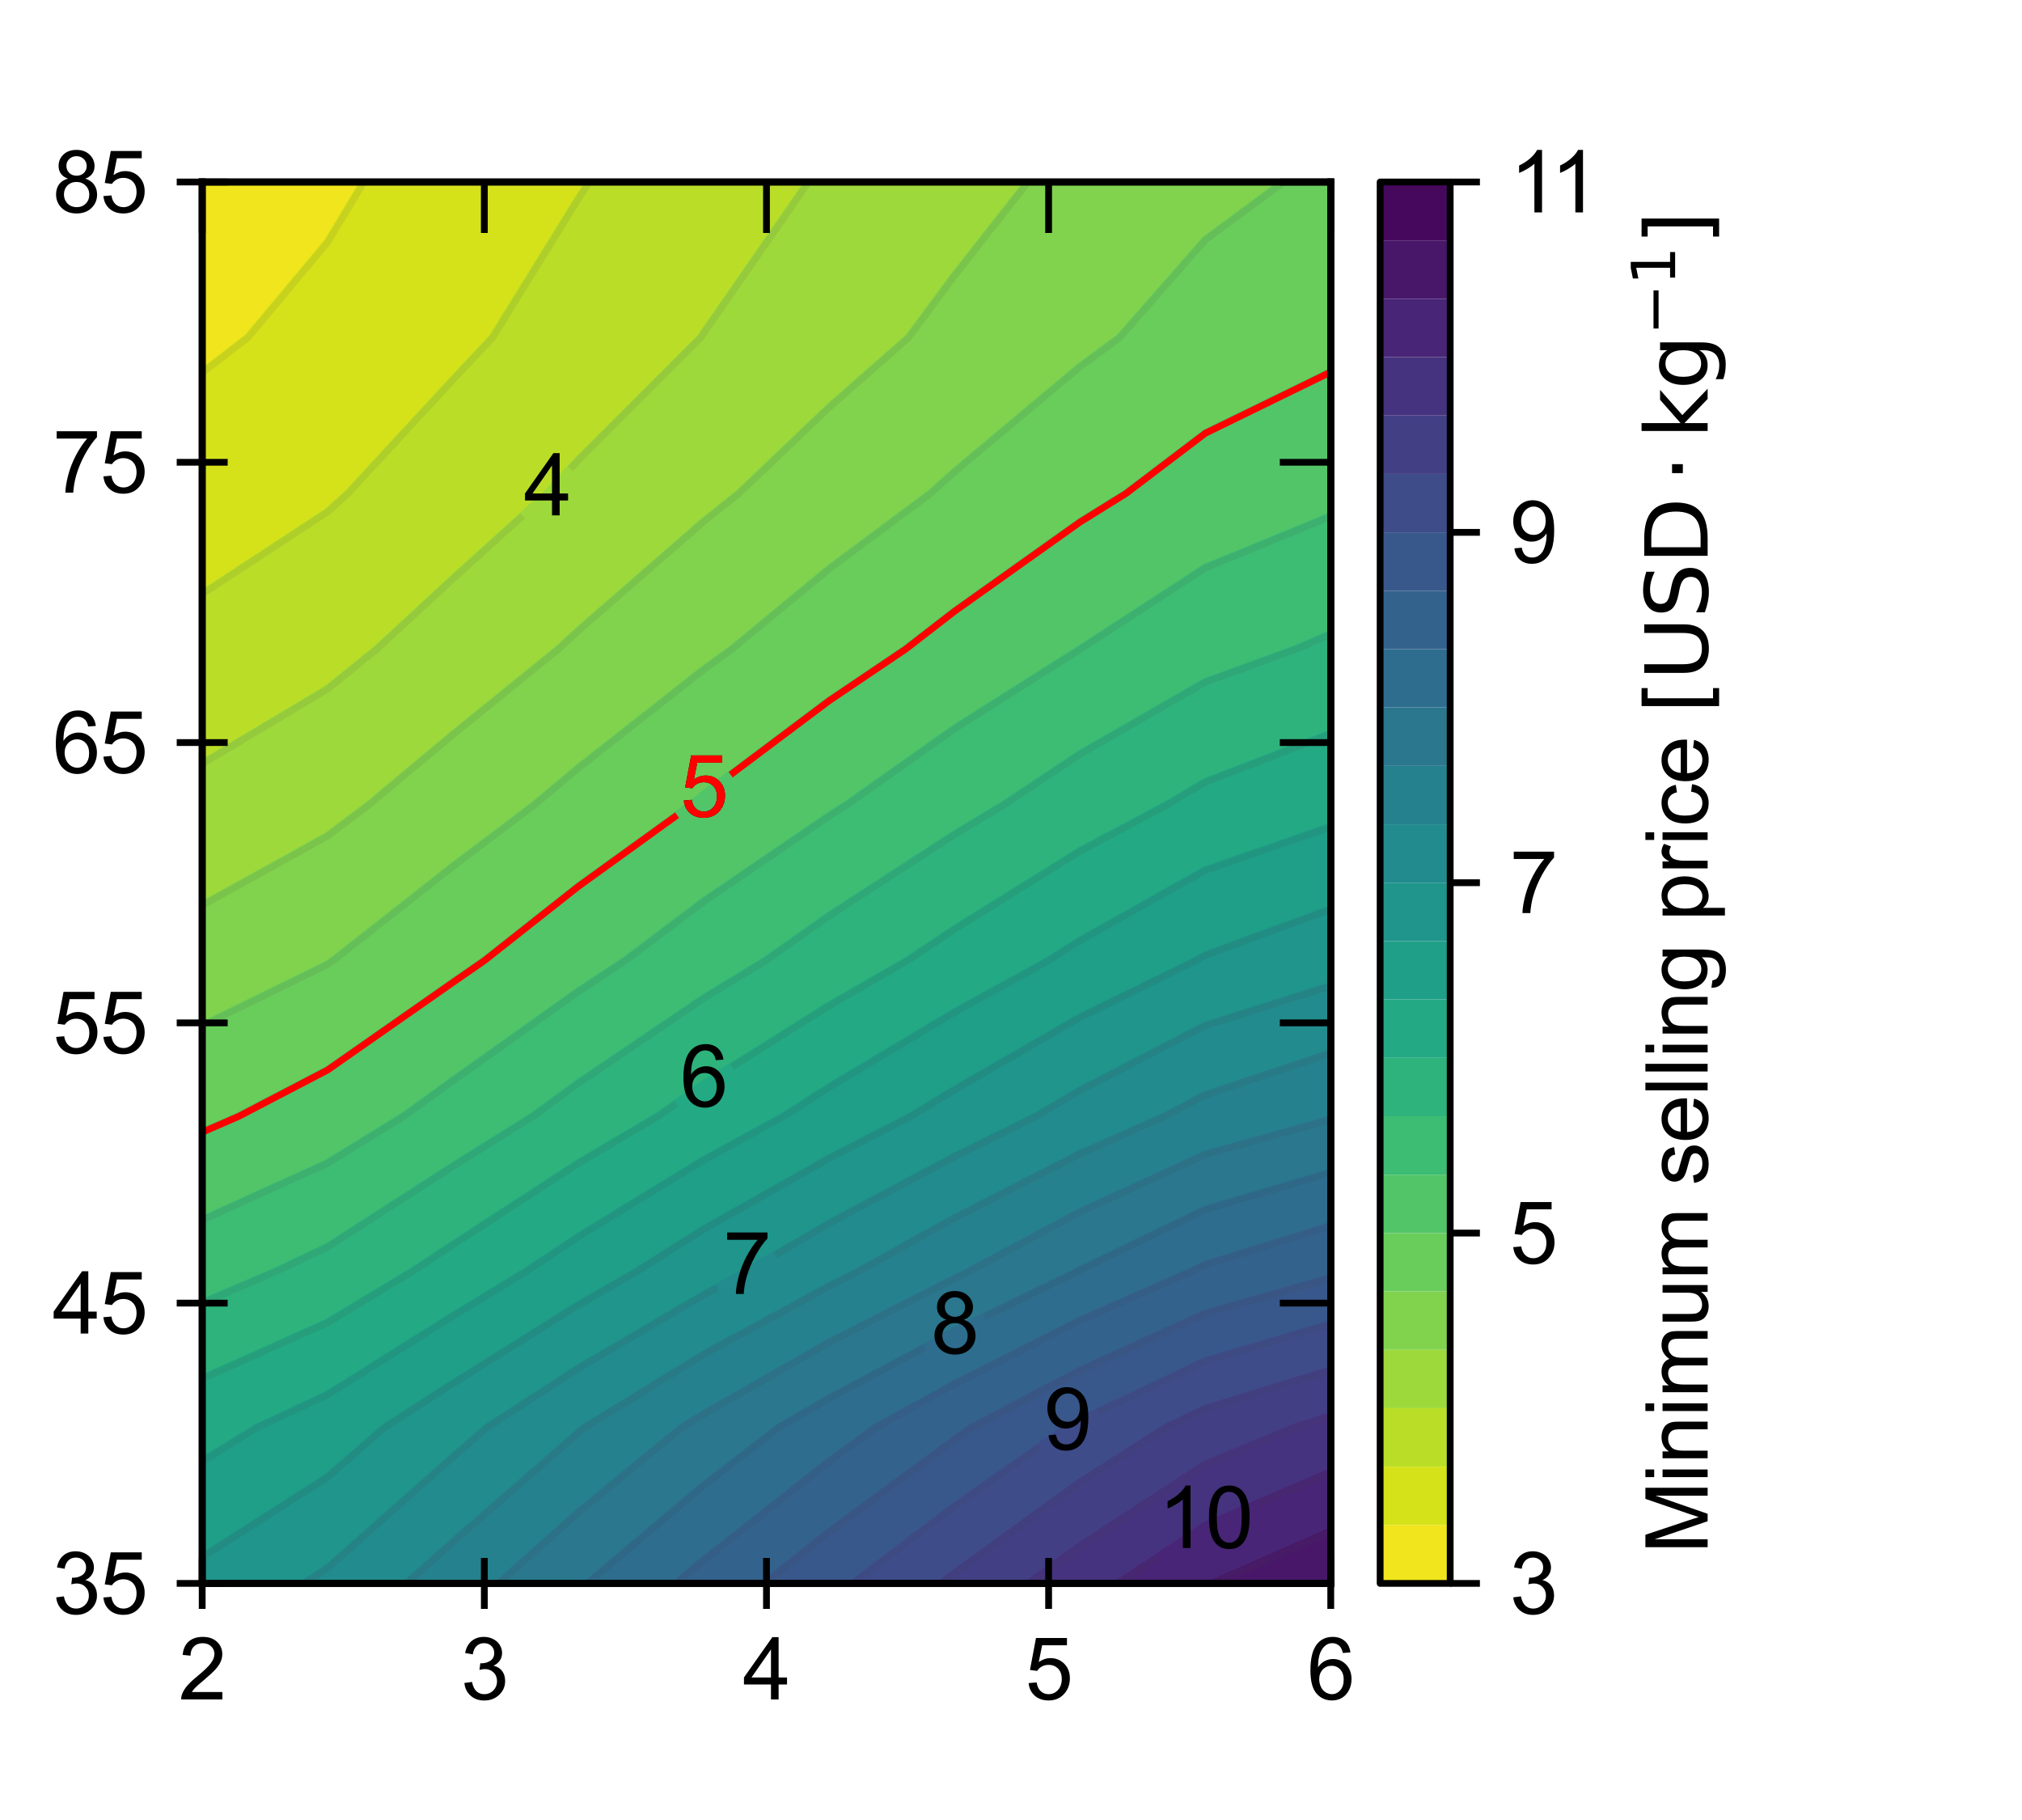 <?xml version="1.0" encoding="utf-8" standalone="no"?>
<!DOCTYPE svg PUBLIC "-//W3C//DTD SVG 1.1//EN"
  "http://www.w3.org/Graphics/SVG/1.1/DTD/svg11.dtd">
<svg xmlns:xlink="http://www.w3.org/1999/xlink" width="238.111pt" height="214.3pt" viewBox="0 0 238.111 214.3" xmlns="http://www.w3.org/2000/svg" version="1.1">
 <defs>
  <style type="text/css">*{stroke-linejoin: round; stroke-linecap: butt}</style>
 </defs>
 <g id="figure_1">
  <g id="patch_1">
   <path d="M 0 214.3 
L 238.111 214.3 
L 238.111 0 
L 0 0 
L 0 214.3 
z
" style="fill: none"/>
  </g>
  <g id="axes_1"/>
  <g id="axes_2">
   <g id="patch_2">
    <path d="M 162.525 186.441 
L 170.775 186.441 
L 170.775 21.43 
L 162.525 21.43 
L 162.525 186.441 
z
" style="fill: none"/>
   </g>
   <g id="QuadMesh_1">
    <path d="M 162.525 186.441 
L 170.775 186.441 
L 170.775 179.566 
L 162.525 179.566 
L 162.525 186.441 
" clip-path="url(#p33e948604d)" style="fill: #f1e51d"/>
    <path d="M 162.525 179.566 
L 170.775 179.566 
L 170.775 172.69 
L 162.525 172.69 
L 162.525 179.566 
" clip-path="url(#p33e948604d)" style="fill: #d5e21a"/>
    <path d="M 162.525 172.69 
L 170.775 172.69 
L 170.775 165.815 
L 162.525 165.815 
L 162.525 172.69 
" clip-path="url(#p33e948604d)" style="fill: #bade28"/>
    <path d="M 162.525 165.815 
L 170.775 165.815 
L 170.775 158.939 
L 162.525 158.939 
L 162.525 165.815 
" clip-path="url(#p33e948604d)" style="fill: #9dd93b"/>
    <path d="M 162.525 158.939 
L 170.775 158.939 
L 170.775 152.064 
L 162.525 152.064 
L 162.525 158.939 
" clip-path="url(#p33e948604d)" style="fill: #81d34d"/>
    <path d="M 162.525 152.064 
L 170.775 152.064 
L 170.775 145.188 
L 162.525 145.188 
L 162.525 152.064 
" clip-path="url(#p33e948604d)" style="fill: #69cd5b"/>
    <path d="M 162.525 145.188 
L 170.775 145.188 
L 170.775 138.313 
L 162.525 138.313 
L 162.525 145.188 
" clip-path="url(#p33e948604d)" style="fill: #52c569"/>
    <path d="M 162.525 138.313 
L 170.775 138.313 
L 170.775 131.437 
L 162.525 131.437 
L 162.525 138.313 
" clip-path="url(#p33e948604d)" style="fill: #3dbc74"/>
    <path d="M 162.525 131.437 
L 170.775 131.437 
L 170.775 124.562 
L 162.525 124.562 
L 162.525 131.437 
" clip-path="url(#p33e948604d)" style="fill: #2eb37c"/>
    <path d="M 162.525 124.562 
L 170.775 124.562 
L 170.775 117.686 
L 162.525 117.686 
L 162.525 124.562 
" clip-path="url(#p33e948604d)" style="fill: #23a983"/>
    <path d="M 162.525 117.686 
L 170.775 117.686 
L 170.775 110.811 
L 162.525 110.811 
L 162.525 117.686 
" clip-path="url(#p33e948604d)" style="fill: #1f9f88"/>
    <path d="M 162.525 110.811 
L 170.775 110.811 
L 170.775 103.936 
L 162.525 103.936 
L 162.525 110.811 
" clip-path="url(#p33e948604d)" style="fill: #1f958b"/>
    <path d="M 162.525 103.936 
L 170.775 103.936 
L 170.775 97.06 
L 162.525 97.06 
L 162.525 103.936 
" clip-path="url(#p33e948604d)" style="fill: #228b8d"/>
    <path d="M 162.525 97.06 
L 170.775 97.06 
L 170.775 90.185 
L 162.525 90.185 
L 162.525 97.06 
" clip-path="url(#p33e948604d)" style="fill: #26818e"/>
    <path d="M 162.525 90.185 
L 170.775 90.185 
L 170.775 83.309 
L 162.525 83.309 
L 162.525 90.185 
" clip-path="url(#p33e948604d)" style="fill: #2a778e"/>
    <path d="M 162.525 83.309 
L 170.775 83.309 
L 170.775 76.434 
L 162.525 76.434 
L 162.525 83.309 
" clip-path="url(#p33e948604d)" style="fill: #2e6d8e"/>
    <path d="M 162.525 76.434 
L 170.775 76.434 
L 170.775 69.558 
L 162.525 69.558 
L 162.525 76.434 
" clip-path="url(#p33e948604d)" style="fill: #33628d"/>
    <path d="M 162.525 69.558 
L 170.775 69.558 
L 170.775 62.683 
L 162.525 62.683 
L 162.525 69.558 
" clip-path="url(#p33e948604d)" style="fill: #38588c"/>
    <path d="M 162.525 62.683 
L 170.775 62.683 
L 170.775 55.807 
L 162.525 55.807 
L 162.525 62.683 
" clip-path="url(#p33e948604d)" style="fill: #3e4c8a"/>
    <path d="M 162.525 55.807 
L 170.775 55.807 
L 170.775 48.932 
L 162.525 48.932 
L 162.525 55.807 
" clip-path="url(#p33e948604d)" style="fill: #423f85"/>
    <path d="M 162.525 48.932 
L 170.775 48.932 
L 170.775 42.056 
L 162.525 42.056 
L 162.525 48.932 
" clip-path="url(#p33e948604d)" style="fill: #46337f"/>
    <path d="M 162.525 42.056 
L 170.775 42.056 
L 170.775 35.181 
L 162.525 35.181 
L 162.525 42.056 
" clip-path="url(#p33e948604d)" style="fill: #482576"/>
    <path d="M 162.525 35.181 
L 170.775 35.181 
L 170.775 28.305 
L 162.525 28.305 
L 162.525 35.181 
" clip-path="url(#p33e948604d)" style="fill: #481769"/>
    <path d="M 162.525 28.305 
L 170.775 28.305 
L 170.775 21.43 
L 162.525 21.43 
L 162.525 28.305 
" clip-path="url(#p33e948604d)" style="fill: #46085c"/>
   </g>
   <g id="matplotlib.axis_1"/>
   <g id="matplotlib.axis_2">
    <g id="ytick_1">
     <g id="line2d_1">
      <defs>
       <path id="m7153e31e06" d="M 0 0 
L 3.5 0 
" style="stroke: #000000; stroke-width: 0.8"/>
      </defs>
      <g>
       <use xlink:href="#m7153e31e06" x="170.775" y="186.441" style="stroke: #000000; stroke-width: 0.8"/>
      </g>
     </g>
     <g id="text_1">
      <!-- 3 -->
      <g transform="translate(177.775 190.02) scale(0.1 -0.1)">
       <defs>
        <path id="ArialMT-33" d="M 269 1209 
L 831 1284 
Q 928 806 1161 595 
Q 1394 384 1728 384 
Q 2125 384 2398 659 
Q 2672 934 2672 1341 
Q 2672 1728 2419 1979 
Q 2166 2231 1775 2231 
Q 1616 2231 1378 2169 
L 1441 2663 
Q 1497 2656 1531 2656 
Q 1891 2656 2178 2843 
Q 2466 3031 2466 3422 
Q 2466 3731 2256 3934 
Q 2047 4138 1716 4138 
Q 1388 4138 1169 3931 
Q 950 3725 888 3313 
L 325 3413 
Q 428 3978 793 4289 
Q 1159 4600 1703 4600 
Q 2078 4600 2393 4439 
Q 2709 4278 2876 4000 
Q 3044 3722 3044 3409 
Q 3044 3113 2884 2869 
Q 2725 2625 2413 2481 
Q 2819 2388 3044 2092 
Q 3269 1797 3269 1353 
Q 3269 753 2831 336 
Q 2394 -81 1725 -81 
Q 1122 -81 723 278 
Q 325 638 269 1209 
z
" transform="scale(0.016)"/>
       </defs>
       <use xlink:href="#ArialMT-33"/>
      </g>
     </g>
    </g>
    <g id="ytick_2">
     <g id="line2d_2">
      <g>
       <use xlink:href="#m7153e31e06" x="170.775" y="145.188" style="stroke: #000000; stroke-width: 0.8"/>
      </g>
     </g>
     <g id="text_2">
      <!-- 5 -->
      <g transform="translate(177.775 148.767) scale(0.1 -0.1)">
       <defs>
        <path id="ArialMT-35" d="M 266 1200 
L 856 1250 
Q 922 819 1161 601 
Q 1400 384 1738 384 
Q 2144 384 2425 690 
Q 2706 997 2706 1503 
Q 2706 1984 2436 2262 
Q 2166 2541 1728 2541 
Q 1456 2541 1237 2417 
Q 1019 2294 894 2097 
L 366 2166 
L 809 4519 
L 3088 4519 
L 3088 3981 
L 1259 3981 
L 1013 2750 
Q 1425 3038 1878 3038 
Q 2478 3038 2890 2622 
Q 3303 2206 3303 1553 
Q 3303 931 2941 478 
Q 2500 -78 1738 -78 
Q 1113 -78 717 272 
Q 322 622 266 1200 
z
" transform="scale(0.016)"/>
       </defs>
       <use xlink:href="#ArialMT-35"/>
      </g>
     </g>
    </g>
    <g id="ytick_3">
     <g id="line2d_3">
      <g>
       <use xlink:href="#m7153e31e06" x="170.775" y="103.936" style="stroke: #000000; stroke-width: 0.8"/>
      </g>
     </g>
     <g id="text_3">
      <!-- 7 -->
      <g transform="translate(177.775 107.514) scale(0.1 -0.1)">
       <defs>
        <path id="ArialMT-37" d="M 303 3981 
L 303 4522 
L 3269 4522 
L 3269 4084 
Q 2831 3619 2401 2847 
Q 1972 2075 1738 1259 
Q 1569 684 1522 0 
L 944 0 
Q 953 541 1156 1306 
Q 1359 2072 1739 2783 
Q 2119 3494 2547 3981 
L 303 3981 
z
" transform="scale(0.016)"/>
       </defs>
       <use xlink:href="#ArialMT-37"/>
      </g>
     </g>
    </g>
    <g id="ytick_4">
     <g id="line2d_4">
      <g>
       <use xlink:href="#m7153e31e06" x="170.775" y="62.683" style="stroke: #000000; stroke-width: 0.8"/>
      </g>
     </g>
     <g id="text_4">
      <!-- 9 -->
      <g transform="translate(177.775 66.262) scale(0.1 -0.1)">
       <defs>
        <path id="ArialMT-39" d="M 350 1059 
L 891 1109 
Q 959 728 1153 556 
Q 1347 384 1650 384 
Q 1909 384 2104 503 
Q 2300 622 2425 820 
Q 2550 1019 2634 1356 
Q 2719 1694 2719 2044 
Q 2719 2081 2716 2156 
Q 2547 1888 2255 1720 
Q 1963 1553 1622 1553 
Q 1053 1553 659 1965 
Q 266 2378 266 3053 
Q 266 3750 677 4175 
Q 1088 4600 1706 4600 
Q 2153 4600 2523 4359 
Q 2894 4119 3086 3673 
Q 3278 3228 3278 2384 
Q 3278 1506 3087 986 
Q 2897 466 2520 194 
Q 2144 -78 1638 -78 
Q 1100 -78 759 220 
Q 419 519 350 1059 
z
M 2653 3081 
Q 2653 3566 2395 3850 
Q 2138 4134 1775 4134 
Q 1400 4134 1122 3828 
Q 844 3522 844 3034 
Q 844 2597 1108 2323 
Q 1372 2050 1759 2050 
Q 2150 2050 2401 2323 
Q 2653 2597 2653 3081 
z
" transform="scale(0.016)"/>
       </defs>
       <use xlink:href="#ArialMT-39"/>
      </g>
     </g>
    </g>
    <g id="ytick_5">
     <g id="line2d_5">
      <g>
       <use xlink:href="#m7153e31e06" x="170.775" y="21.43" style="stroke: #000000; stroke-width: 0.8"/>
      </g>
     </g>
     <g id="text_5">
      <!-- 11 -->
      <g transform="translate(177.775 25.009) scale(0.1 -0.1)">
       <defs>
        <path id="ArialMT-31" d="M 2384 0 
L 1822 0 
L 1822 3584 
Q 1619 3391 1289 3197 
Q 959 3003 697 2906 
L 697 3450 
Q 1169 3672 1522 3987 
Q 1875 4303 2022 4600 
L 2384 4600 
L 2384 0 
z
" transform="scale(0.016)"/>
       </defs>
       <use xlink:href="#ArialMT-31"/>
       <use xlink:href="#ArialMT-31" transform="translate(48.24 0)"/>
      </g>
     </g>
    </g>
    <g id="text_6">
     <!-- Minimum selling price $[\mathrm{USD} \cdot \mathrm{kg}^{\mathrm{-1}}]$ -->
     <g transform="translate(201.16 182.936) rotate(-90) scale(0.1 -0.1)">
      <defs>
       <path id="ArialMT-4d" d="M 475 0 
L 475 4581 
L 1388 4581 
L 2472 1338 
Q 2622 884 2691 659 
Q 2769 909 2934 1394 
L 4031 4581 
L 4847 4581 
L 4847 0 
L 4263 0 
L 4263 3834 
L 2931 0 
L 2384 0 
L 1059 3900 
L 1059 0 
L 475 0 
z
" transform="scale(0.016)"/>
       <path id="ArialMT-69" d="M 425 3934 
L 425 4581 
L 988 4581 
L 988 3934 
L 425 3934 
z
M 425 0 
L 425 3319 
L 988 3319 
L 988 0 
L 425 0 
z
" transform="scale(0.016)"/>
       <path id="ArialMT-6e" d="M 422 0 
L 422 3319 
L 928 3319 
L 928 2847 
Q 1294 3394 1984 3394 
Q 2284 3394 2536 3286 
Q 2788 3178 2913 3003 
Q 3038 2828 3088 2588 
Q 3119 2431 3119 2041 
L 3119 0 
L 2556 0 
L 2556 2019 
Q 2556 2363 2490 2533 
Q 2425 2703 2258 2804 
Q 2091 2906 1866 2906 
Q 1506 2906 1245 2678 
Q 984 2450 984 1813 
L 984 0 
L 422 0 
z
" transform="scale(0.016)"/>
       <path id="ArialMT-6d" d="M 422 0 
L 422 3319 
L 925 3319 
L 925 2853 
Q 1081 3097 1340 3245 
Q 1600 3394 1931 3394 
Q 2300 3394 2536 3241 
Q 2772 3088 2869 2813 
Q 3263 3394 3894 3394 
Q 4388 3394 4653 3120 
Q 4919 2847 4919 2278 
L 4919 0 
L 4359 0 
L 4359 2091 
Q 4359 2428 4304 2576 
Q 4250 2725 4106 2815 
Q 3963 2906 3769 2906 
Q 3419 2906 3187 2673 
Q 2956 2441 2956 1928 
L 2956 0 
L 2394 0 
L 2394 2156 
Q 2394 2531 2256 2718 
Q 2119 2906 1806 2906 
Q 1569 2906 1367 2781 
Q 1166 2656 1075 2415 
Q 984 2175 984 1722 
L 984 0 
L 422 0 
z
" transform="scale(0.016)"/>
       <path id="ArialMT-75" d="M 2597 0 
L 2597 488 
Q 2209 -75 1544 -75 
Q 1250 -75 995 37 
Q 741 150 617 320 
Q 494 491 444 738 
Q 409 903 409 1263 
L 409 3319 
L 972 3319 
L 972 1478 
Q 972 1038 1006 884 
Q 1059 663 1231 536 
Q 1403 409 1656 409 
Q 1909 409 2131 539 
Q 2353 669 2445 892 
Q 2538 1116 2538 1541 
L 2538 3319 
L 3100 3319 
L 3100 0 
L 2597 0 
z
" transform="scale(0.016)"/>
       <path id="ArialMT-20" transform="scale(0.016)"/>
       <path id="ArialMT-73" d="M 197 991 
L 753 1078 
Q 800 744 1014 566 
Q 1228 388 1613 388 
Q 2000 388 2187 545 
Q 2375 703 2375 916 
Q 2375 1106 2209 1216 
Q 2094 1291 1634 1406 
Q 1016 1563 777 1677 
Q 538 1791 414 1992 
Q 291 2194 291 2438 
Q 291 2659 392 2848 
Q 494 3038 669 3163 
Q 800 3259 1026 3326 
Q 1253 3394 1513 3394 
Q 1903 3394 2198 3281 
Q 2494 3169 2634 2976 
Q 2775 2784 2828 2463 
L 2278 2388 
Q 2241 2644 2061 2787 
Q 1881 2931 1553 2931 
Q 1166 2931 1000 2803 
Q 834 2675 834 2503 
Q 834 2394 903 2306 
Q 972 2216 1119 2156 
Q 1203 2125 1616 2013 
Q 2213 1853 2448 1751 
Q 2684 1650 2818 1456 
Q 2953 1263 2953 975 
Q 2953 694 2789 445 
Q 2625 197 2315 61 
Q 2006 -75 1616 -75 
Q 969 -75 630 194 
Q 291 463 197 991 
z
" transform="scale(0.016)"/>
       <path id="ArialMT-65" d="M 2694 1069 
L 3275 997 
Q 3138 488 2766 206 
Q 2394 -75 1816 -75 
Q 1088 -75 661 373 
Q 234 822 234 1631 
Q 234 2469 665 2931 
Q 1097 3394 1784 3394 
Q 2450 3394 2872 2941 
Q 3294 2488 3294 1666 
Q 3294 1616 3291 1516 
L 816 1516 
Q 847 969 1125 678 
Q 1403 388 1819 388 
Q 2128 388 2347 550 
Q 2566 713 2694 1069 
z
M 847 1978 
L 2700 1978 
Q 2663 2397 2488 2606 
Q 2219 2931 1791 2931 
Q 1403 2931 1139 2672 
Q 875 2413 847 1978 
z
" transform="scale(0.016)"/>
       <path id="ArialMT-6c" d="M 409 0 
L 409 4581 
L 972 4581 
L 972 0 
L 409 0 
z
" transform="scale(0.016)"/>
       <path id="ArialMT-67" d="M 319 -275 
L 866 -356 
Q 900 -609 1056 -725 
Q 1266 -881 1628 -881 
Q 2019 -881 2231 -725 
Q 2444 -569 2519 -288 
Q 2563 -116 2559 434 
Q 2191 0 1641 0 
Q 956 0 581 494 
Q 206 988 206 1678 
Q 206 2153 378 2554 
Q 550 2956 876 3175 
Q 1203 3394 1644 3394 
Q 2231 3394 2613 2919 
L 2613 3319 
L 3131 3319 
L 3131 450 
Q 3131 -325 2973 -648 
Q 2816 -972 2473 -1159 
Q 2131 -1347 1631 -1347 
Q 1038 -1347 672 -1080 
Q 306 -813 319 -275 
z
M 784 1719 
Q 784 1066 1043 766 
Q 1303 466 1694 466 
Q 2081 466 2343 764 
Q 2606 1063 2606 1700 
Q 2606 2309 2336 2618 
Q 2066 2928 1684 2928 
Q 1309 2928 1046 2623 
Q 784 2319 784 1719 
z
" transform="scale(0.016)"/>
       <path id="ArialMT-70" d="M 422 -1272 
L 422 3319 
L 934 3319 
L 934 2888 
Q 1116 3141 1344 3267 
Q 1572 3394 1897 3394 
Q 2322 3394 2647 3175 
Q 2972 2956 3137 2557 
Q 3303 2159 3303 1684 
Q 3303 1175 3120 767 
Q 2938 359 2589 142 
Q 2241 -75 1856 -75 
Q 1575 -75 1351 44 
Q 1128 163 984 344 
L 984 -1272 
L 422 -1272 
z
M 931 1641 
Q 931 1000 1190 694 
Q 1450 388 1819 388 
Q 2194 388 2461 705 
Q 2728 1022 2728 1688 
Q 2728 2322 2467 2637 
Q 2206 2953 1844 2953 
Q 1484 2953 1207 2617 
Q 931 2281 931 1641 
z
" transform="scale(0.016)"/>
       <path id="ArialMT-72" d="M 416 0 
L 416 3319 
L 922 3319 
L 922 2816 
Q 1116 3169 1280 3281 
Q 1444 3394 1641 3394 
Q 1925 3394 2219 3213 
L 2025 2691 
Q 1819 2813 1613 2813 
Q 1428 2813 1281 2702 
Q 1134 2591 1072 2394 
Q 978 2094 978 1738 
L 978 0 
L 416 0 
z
" transform="scale(0.016)"/>
       <path id="ArialMT-63" d="M 2588 1216 
L 3141 1144 
Q 3050 572 2676 248 
Q 2303 -75 1759 -75 
Q 1078 -75 664 370 
Q 250 816 250 1647 
Q 250 2184 428 2587 
Q 606 2991 970 3192 
Q 1334 3394 1763 3394 
Q 2303 3394 2647 3120 
Q 2991 2847 3088 2344 
L 2541 2259 
Q 2463 2594 2264 2762 
Q 2066 2931 1784 2931 
Q 1359 2931 1093 2626 
Q 828 2322 828 1663 
Q 828 994 1084 691 
Q 1341 388 1753 388 
Q 2084 388 2306 591 
Q 2528 794 2588 1216 
z
" transform="scale(0.016)"/>
       <path id="DejaVuSans-5b" d="M 550 4863 
L 1875 4863 
L 1875 4416 
L 1125 4416 
L 1125 -397 
L 1875 -397 
L 1875 -844 
L 550 -844 
L 550 4863 
z
" transform="scale(0.016)"/>
       <path id="DejaVuSans-55" d="M 556 4666 
L 1191 4666 
L 1191 1831 
Q 1191 1081 1462 751 
Q 1734 422 2344 422 
Q 2950 422 3222 751 
Q 3494 1081 3494 1831 
L 3494 4666 
L 4128 4666 
L 4128 1753 
Q 4128 841 3676 375 
Q 3225 -91 2344 -91 
Q 1459 -91 1007 375 
Q 556 841 556 1753 
L 556 4666 
z
" transform="scale(0.016)"/>
       <path id="DejaVuSans-53" d="M 3425 4513 
L 3425 3897 
Q 3066 4069 2747 4153 
Q 2428 4238 2131 4238 
Q 1616 4238 1336 4038 
Q 1056 3838 1056 3469 
Q 1056 3159 1242 3001 
Q 1428 2844 1947 2747 
L 2328 2669 
Q 3034 2534 3370 2195 
Q 3706 1856 3706 1288 
Q 3706 609 3251 259 
Q 2797 -91 1919 -91 
Q 1588 -91 1214 -16 
Q 841 59 441 206 
L 441 856 
Q 825 641 1194 531 
Q 1563 422 1919 422 
Q 2459 422 2753 634 
Q 3047 847 3047 1241 
Q 3047 1584 2836 1778 
Q 2625 1972 2144 2069 
L 1759 2144 
Q 1053 2284 737 2584 
Q 422 2884 422 3419 
Q 422 4038 858 4394 
Q 1294 4750 2059 4750 
Q 2388 4750 2728 4690 
Q 3069 4631 3425 4513 
z
" transform="scale(0.016)"/>
       <path id="DejaVuSans-44" d="M 1259 4147 
L 1259 519 
L 2022 519 
Q 2988 519 3436 956 
Q 3884 1394 3884 2338 
Q 3884 3275 3436 3711 
Q 2988 4147 2022 4147 
L 1259 4147 
z
M 628 4666 
L 1925 4666 
Q 3281 4666 3915 4102 
Q 4550 3538 4550 2338 
Q 4550 1131 3912 565 
Q 3275 0 1925 0 
L 628 0 
L 628 4666 
z
" transform="scale(0.016)"/>
       <path id="DejaVuSans-22c5" d="M 684 2619 
L 1344 2619 
L 1344 1825 
L 684 1825 
L 684 2619 
z
" transform="scale(0.016)"/>
       <path id="DejaVuSans-6b" d="M 581 4863 
L 1159 4863 
L 1159 1991 
L 2875 3500 
L 3609 3500 
L 1753 1863 
L 3688 0 
L 2938 0 
L 1159 1709 
L 1159 0 
L 581 0 
L 581 4863 
z
" transform="scale(0.016)"/>
       <path id="DejaVuSans-67" d="M 2906 1791 
Q 2906 2416 2648 2759 
Q 2391 3103 1925 3103 
Q 1463 3103 1205 2759 
Q 947 2416 947 1791 
Q 947 1169 1205 825 
Q 1463 481 1925 481 
Q 2391 481 2648 825 
Q 2906 1169 2906 1791 
z
M 3481 434 
Q 3481 -459 3084 -895 
Q 2688 -1331 1869 -1331 
Q 1566 -1331 1297 -1286 
Q 1028 -1241 775 -1147 
L 775 -588 
Q 1028 -725 1275 -790 
Q 1522 -856 1778 -856 
Q 2344 -856 2625 -561 
Q 2906 -266 2906 331 
L 2906 616 
Q 2728 306 2450 153 
Q 2172 0 1784 0 
Q 1141 0 747 490 
Q 353 981 353 1791 
Q 353 2603 747 3093 
Q 1141 3584 1784 3584 
Q 2172 3584 2450 3431 
Q 2728 3278 2906 2969 
L 2906 3500 
L 3481 3500 
L 3481 434 
z
" transform="scale(0.016)"/>
       <path id="DejaVuSans-2212" d="M 678 2272 
L 4684 2272 
L 4684 1741 
L 678 1741 
L 678 2272 
z
" transform="scale(0.016)"/>
       <path id="DejaVuSans-31" d="M 794 531 
L 1825 531 
L 1825 4091 
L 703 3866 
L 703 4441 
L 1819 4666 
L 2450 4666 
L 2450 531 
L 3481 531 
L 3481 0 
L 794 0 
L 794 531 
z
" transform="scale(0.016)"/>
       <path id="DejaVuSans-5d" d="M 1947 4863 
L 1947 -844 
L 622 -844 
L 622 -397 
L 1369 -397 
L 1369 4416 
L 622 4416 
L 622 4863 
L 1947 4863 
z
" transform="scale(0.016)"/>
      </defs>
      <use xlink:href="#ArialMT-4d" transform="translate(0 0.684)"/>
      <use xlink:href="#ArialMT-69" transform="translate(83.301 0.684)"/>
      <use xlink:href="#ArialMT-6e" transform="translate(105.518 0.684)"/>
      <use xlink:href="#ArialMT-69" transform="translate(161.133 0.684)"/>
      <use xlink:href="#ArialMT-6d" transform="translate(183.35 0.684)"/>
      <use xlink:href="#ArialMT-75" transform="translate(266.65 0.684)"/>
      <use xlink:href="#ArialMT-6d" transform="translate(322.266 0.684)"/>
      <use xlink:href="#ArialMT-20" transform="translate(405.566 0.684)"/>
      <use xlink:href="#ArialMT-73" transform="translate(433.35 0.684)"/>
      <use xlink:href="#ArialMT-65" transform="translate(483.35 0.684)"/>
      <use xlink:href="#ArialMT-6c" transform="translate(538.965 0.684)"/>
      <use xlink:href="#ArialMT-6c" transform="translate(561.182 0.684)"/>
      <use xlink:href="#ArialMT-69" transform="translate(583.398 0.684)"/>
      <use xlink:href="#ArialMT-6e" transform="translate(605.615 0.684)"/>
      <use xlink:href="#ArialMT-67" transform="translate(661.23 0.684)"/>
      <use xlink:href="#ArialMT-20" transform="translate(716.846 0.684)"/>
      <use xlink:href="#ArialMT-70" transform="translate(744.629 0.684)"/>
      <use xlink:href="#ArialMT-72" transform="translate(800.244 0.684)"/>
      <use xlink:href="#ArialMT-69" transform="translate(833.545 0.684)"/>
      <use xlink:href="#ArialMT-63" transform="translate(855.762 0.684)"/>
      <use xlink:href="#ArialMT-65" transform="translate(905.762 0.684)"/>
      <use xlink:href="#ArialMT-20" transform="translate(961.377 0.684)"/>
      <use xlink:href="#DejaVuSans-5b" transform="translate(989.16 0.684)"/>
      <use xlink:href="#DejaVuSans-55" transform="translate(1028.174 0.684)"/>
      <use xlink:href="#DejaVuSans-53" transform="translate(1101.367 0.684)"/>
      <use xlink:href="#DejaVuSans-44" transform="translate(1164.844 0.684)"/>
      <use xlink:href="#DejaVuSans-22c5" transform="translate(1261.328 0.684)"/>
      <use xlink:href="#DejaVuSans-6b" transform="translate(1312.598 0.684)"/>
      <use xlink:href="#DejaVuSans-67" transform="translate(1370.508 0.684)"/>
      <use xlink:href="#DejaVuSans-2212" transform="translate(1434.941 38.966) scale(0.7)"/>
      <use xlink:href="#DejaVuSans-31" transform="translate(1493.594 38.966) scale(0.7)"/>
      <use xlink:href="#DejaVuSans-5d" transform="translate(1540.864 0.684)"/>
     </g>
    </g>
   </g>
   <g id="LineCollection_1"/>
   <g id="patch_3">
    <path d="M 162.525 186.441 
L 166.65 186.441 
L 170.775 186.441 
L 170.775 21.43 
L 166.65 21.43 
L 162.525 21.43 
L 162.525 186.441 
z
" style="fill: none; stroke: #000000; stroke-width: 0.8; stroke-linejoin: miter; stroke-linecap: square"/>
   </g>
  </g>
  <g id="axes_3">
   <g id="patch_4">
    <path d="M 23.811 186.441 
L 156.71 186.441 
L 156.71 21.43 
L 23.811 21.43 
L 23.811 186.441 
z
" style="fill: none"/>
   </g>
   <g id="QuadContourSet_1">
    <path d="M 29.188 39.765 
L 38.578 28.543 
L 42.865 21.43 
L 38.578 21.43 
L 23.811 21.43 
L 23.811 39.765 
L 23.811 43.9 
z
" clip-path="url(#pe58ee839f2)" style="fill: #f1e51d; stroke: #f1e51d"/>
    <path d="M 38.578 60.282 
L 40.994 58.099 
L 53.344 44.734 
L 58.011 39.765 
L 68.111 23.429 
L 69.408 21.43 
L 68.111 21.43 
L 53.344 21.43 
L 42.865 21.43 
L 38.578 28.543 
L 29.188 39.765 
L 23.811 43.9 
L 23.811 58.099 
L 23.811 69.958 
z
" clip-path="url(#pe58ee839f2)" style="fill: #d5e21a; stroke: #d5e21a"/>
    <path d="M 38.578 81.129 
L 44.385 76.434 
L 53.344 68.157 
L 64.476 58.099 
L 68.111 54.186 
L 82.53 39.765 
L 82.877 39.236 
L 95.221 21.43 
L 82.877 21.43 
L 69.408 21.43 
L 68.111 23.429 
L 58.011 39.765 
L 53.344 44.734 
L 40.994 58.099 
L 38.578 60.282 
L 23.811 69.958 
L 23.811 76.434 
L 23.811 89.949 
z
" clip-path="url(#pe58ee839f2)" style="fill: #bade28; stroke: #bade28"/>
    <path d="M 38.578 98.448 
L 43.461 94.768 
L 53.344 86.514 
L 65.783 76.434 
L 68.111 74.281 
L 82.877 61.424 
L 87.049 58.099 
L 97.644 47.989 
L 107.007 39.765 
L 112.411 32.473 
L 121.084 21.43 
L 112.411 21.43 
L 97.644 21.43 
L 95.221 21.43 
L 82.877 39.236 
L 82.53 39.765 
L 68.111 54.186 
L 64.476 58.099 
L 53.344 68.157 
L 44.385 76.434 
L 38.578 81.129 
L 23.811 89.949 
L 23.811 94.768 
L 23.811 106.623 
z
" clip-path="url(#pe58ee839f2)" style="fill: #9dd93b; stroke: #9dd93b"/>
    <path d="M 38.578 113.574 
L 39.264 113.103 
L 53.344 102.033 
L 62.969 94.768 
L 68.111 90.458 
L 82.877 78.855 
L 86.224 76.434 
L 97.644 67.006 
L 109.606 58.099 
L 112.411 55.578 
L 127.177 43.205 
L 131.856 39.765 
L 141.944 28.265 
L 151.188 21.43 
L 141.944 21.43 
L 127.177 21.43 
L 121.084 21.43 
L 112.411 32.473 
L 107.007 39.765 
L 97.644 47.989 
L 87.049 58.099 
L 82.877 61.424 
L 68.111 74.281 
L 65.783 76.434 
L 53.344 86.514 
L 43.461 94.768 
L 38.578 98.448 
L 23.811 106.623 
L 23.811 113.103 
L 23.811 120.807 
z
" clip-path="url(#pe58ee839f2)" style="fill: #81d34d; stroke: #81d34d"/>
    <path d="M 28.132 131.437 
L 38.578 125.99 
L 53.344 115.67 
L 57.049 113.103 
L 68.111 104.372 
L 81.413 94.768 
L 82.877 93.589 
L 97.644 82.507 
L 106.646 76.434 
L 112.411 71.977 
L 127.177 61.478 
L 132.61 58.099 
L 141.944 51.013 
L 156.71 43.805 
L 156.71 39.765 
L 156.71 21.43 
L 151.188 21.43 
L 141.944 28.265 
L 131.856 39.765 
L 127.177 43.205 
L 112.411 55.578 
L 109.606 58.099 
L 97.644 67.006 
L 86.224 76.434 
L 82.877 78.855 
L 68.111 90.458 
L 62.969 94.768 
L 53.344 102.033 
L 39.264 113.103 
L 38.578 113.574 
L 23.811 120.807 
L 23.811 131.437 
L 23.811 133.317 
z
" clip-path="url(#pe58ee839f2)" style="fill: #69cd5b; stroke: #69cd5b"/>
    <path d="M 38.578 136.979 
L 47.576 131.437 
L 53.344 127.265 
L 68.111 116.765 
L 73.682 113.103 
L 82.877 106.168 
L 97.644 96.101 
L 99.739 94.768 
L 112.411 85.817 
L 127.177 76.477 
L 127.254 76.434 
L 141.944 66.874 
L 156.71 60.805 
L 156.71 58.099 
L 156.71 43.805 
L 141.944 51.013 
L 132.61 58.099 
L 127.177 61.478 
L 112.411 71.977 
L 106.646 76.434 
L 97.644 82.507 
L 82.877 93.589 
L 81.413 94.768 
L 68.111 104.372 
L 57.049 113.103 
L 53.344 115.67 
L 38.578 125.99 
L 28.132 131.437 
L 23.811 133.317 
L 23.811 143.677 
z
" clip-path="url(#pe58ee839f2)" style="fill: #52c569; stroke: #52c569"/>
    <path d="M 32.405 149.772 
L 38.578 146.852 
L 53.344 137.351 
L 62.807 131.437 
L 68.111 127.562 
L 82.877 117.57 
L 90.209 113.103 
L 97.644 107.855 
L 112.411 98.274 
L 118.247 94.768 
L 127.177 88.828 
L 141.944 80.338 
L 152.656 76.434 
L 156.71 74.689 
L 156.71 60.805 
L 141.944 66.874 
L 127.254 76.434 
L 127.177 76.477 
L 112.411 85.817 
L 99.739 94.768 
L 97.644 96.101 
L 82.877 106.168 
L 73.682 113.103 
L 68.111 116.765 
L 53.344 127.265 
L 47.576 131.437 
L 38.578 136.979 
L 23.811 143.677 
L 23.811 149.772 
L 23.811 153.441 
z
" clip-path="url(#pe58ee839f2)" style="fill: #3dbc74; stroke: #3dbc74"/>
    <path d="M 38.578 155.751 
L 48.491 149.772 
L 53.344 146.587 
L 68.111 136.99 
L 77.504 131.437 
L 82.877 127.716 
L 97.644 118.425 
L 106.903 113.103 
L 112.411 109.43 
L 127.177 100.238 
L 137.453 94.768 
L 141.944 92.1 
L 156.71 86.415 
L 156.71 76.434 
L 156.71 74.689 
L 152.656 76.434 
L 141.944 80.338 
L 127.177 88.828 
L 118.247 94.768 
L 112.411 98.274 
L 97.644 107.855 
L 90.209 113.103 
L 82.877 117.57 
L 68.111 127.562 
L 62.807 131.437 
L 53.344 137.351 
L 38.578 146.852 
L 32.405 149.772 
L 23.811 153.441 
L 23.811 162.353 
z
" clip-path="url(#pe58ee839f2)" style="fill: #2eb37c; stroke: #2eb37c"/>
    <path d="M 30.273 168.107 
L 38.578 164.24 
L 53.344 154.978 
L 61.9 149.772 
L 68.111 145.652 
L 82.877 136.603 
L 92.356 131.437 
L 97.644 128.04 
L 112.411 119.217 
L 123.52 113.103 
L 127.177 110.776 
L 141.944 102.499 
L 156.71 97.372 
L 156.71 94.768 
L 156.71 86.415 
L 141.944 92.1 
L 137.453 94.768 
L 127.177 100.238 
L 112.411 109.43 
L 106.903 113.103 
L 97.644 118.425 
L 82.877 127.716 
L 77.504 131.437 
L 68.111 136.99 
L 53.344 146.587 
L 48.491 149.772 
L 38.578 155.751 
L 23.811 162.353 
L 23.811 168.107 
L 23.811 172.106 
z
" clip-path="url(#pe58ee839f2)" style="fill: #23a983; stroke: #23a983"/>
    <path d="M 38.578 173.942 
L 45.297 168.107 
L 53.344 162.925 
L 68.111 153.682 
L 74.91 149.772 
L 82.877 144.76 
L 97.644 136.401 
L 107.318 131.437 
L 112.411 128.333 
L 127.177 119.813 
L 140.88 113.103 
L 141.944 112.498 
L 156.71 107.08 
L 156.71 97.372 
L 141.944 102.499 
L 127.177 110.776 
L 123.52 113.103 
L 112.411 119.217 
L 97.644 128.04 
L 92.356 131.437 
L 82.877 136.603 
L 68.111 145.652 
L 61.9 149.772 
L 53.344 154.978 
L 38.578 164.24 
L 30.273 168.107 
L 23.811 172.106 
L 23.811 183.39 
z
" clip-path="url(#pe58ee839f2)" style="fill: #1f9f88; stroke: #1f9f88"/>
    <path d="M 38.578 184.657 
L 53.344 171.587 
L 57.351 168.107 
L 68.111 161.14 
L 82.877 152.48 
L 87.927 149.772 
L 97.644 144.077 
L 112.411 136.209 
L 122.06 131.437 
L 127.177 128.425 
L 141.944 120.777 
L 156.71 116.108 
L 156.71 113.103 
L 156.71 107.08 
L 141.944 112.498 
L 140.88 113.103 
L 127.177 119.813 
L 112.411 128.333 
L 107.318 131.437 
L 97.644 136.401 
L 82.877 144.76 
L 74.91 149.772 
L 68.111 153.682 
L 53.344 162.925 
L 45.297 168.107 
L 38.578 173.942 
L 23.811 183.39 
L 23.811 186.441 
L 35.834 186.441 
z
" clip-path="url(#pe58ee839f2)" style="fill: #1f958b; stroke: #1f958b"/>
    <path d="M 38.578 186.441 
L 47.915 186.441 
L 53.344 181.592 
L 68.111 168.724 
L 68.864 168.107 
L 82.877 159.503 
L 97.644 151.477 
L 101.009 149.772 
L 112.411 143.445 
L 127.177 135.889 
L 137.229 131.437 
L 141.944 128.946 
L 156.71 124.024 
L 156.71 116.108 
L 141.944 120.777 
L 127.177 128.425 
L 122.06 131.437 
L 112.411 136.209 
L 97.644 144.077 
L 87.927 149.772 
L 82.877 152.48 
L 68.111 161.14 
L 57.351 168.107 
L 53.344 171.587 
L 38.578 184.657 
L 35.834 186.441 
z
" clip-path="url(#pe58ee839f2)" style="fill: #228b8d; stroke: #228b8d"/>
    <path d="M 53.344 186.441 
L 58.755 186.441 
L 68.111 178.092 
L 80.303 168.107 
L 82.877 166.526 
L 97.644 158.085 
L 112.411 150.555 
L 114.018 149.772 
L 127.177 142.735 
L 141.944 135.953 
L 156.71 131.836 
L 156.71 131.437 
L 156.71 124.024 
L 141.944 128.946 
L 137.229 131.437 
L 127.177 135.889 
L 112.411 143.445 
L 101.009 149.772 
L 97.644 151.477 
L 82.877 159.503 
L 68.864 168.107 
L 68.111 168.724 
L 53.344 181.592 
L 47.915 186.441 
z
" clip-path="url(#pe58ee839f2)" style="fill: #26818e; stroke: #26818e"/>
    <path d="M 68.111 186.441 
L 69.247 186.441 
L 82.877 174.933 
L 91.738 168.107 
L 97.644 164.693 
L 112.411 156.788 
L 126.819 149.772 
L 127.177 149.58 
L 141.944 142.451 
L 156.71 138.099 
L 156.71 131.836 
L 141.944 135.953 
L 127.177 142.735 
L 114.018 149.772 
L 112.411 150.555 
L 97.644 158.085 
L 82.877 166.526 
L 80.303 168.107 
L 68.111 178.092 
L 58.755 186.441 
z
" clip-path="url(#pe58ee839f2)" style="fill: #2a778e; stroke: #2a778e"/>
    <path d="M 82.877 183.743 
L 97.644 172.122 
L 103.138 168.107 
L 112.411 163.021 
L 127.177 155.514 
L 140.241 149.772 
L 141.944 148.949 
L 156.71 144.362 
L 156.71 138.099 
L 141.944 142.451 
L 127.177 149.58 
L 126.819 149.772 
L 112.411 156.788 
L 97.644 164.693 
L 91.738 168.107 
L 82.877 174.933 
L 69.247 186.441 
L 79.682 186.441 
z
" clip-path="url(#pe58ee839f2)" style="fill: #2e6d8e; stroke: #2e6d8e"/>
    <path d="M 82.877 186.441 
L 90.104 186.441 
L 97.644 180.428 
L 112.411 169.554 
L 114.475 168.107 
L 127.177 161.42 
L 141.944 154.68 
L 156.71 150.512 
L 156.71 149.772 
L 156.71 144.362 
L 141.944 148.949 
L 140.241 149.772 
L 127.177 155.514 
L 112.411 163.021 
L 103.138 168.107 
L 97.644 172.122 
L 82.877 183.743 
L 79.682 186.441 
z
" clip-path="url(#pe58ee839f2)" style="fill: #33628d; stroke: #33628d"/>
    <path d="M 97.644 186.441 
L 100.509 186.441 
L 112.411 177.419 
L 125.697 168.107 
L 127.177 167.327 
L 141.944 160.299 
L 156.71 155.936 
L 156.71 150.512 
L 141.944 154.68 
L 127.177 161.42 
L 114.475 168.107 
L 112.411 169.554 
L 97.644 180.428 
L 90.104 186.441 
z
" clip-path="url(#pe58ee839f2)" style="fill: #38588c; stroke: #38588c"/>
    <path d="M 112.411 185.284 
L 127.177 174.612 
L 137.372 168.107 
L 141.944 165.919 
L 156.71 161.36 
L 156.71 155.936 
L 141.944 160.299 
L 127.177 167.327 
L 125.697 168.107 
L 112.411 177.419 
L 100.509 186.441 
L 110.884 186.441 
z
" clip-path="url(#pe58ee839f2)" style="fill: #3e4c8a; stroke: #3e4c8a"/>
    <path d="M 112.411 186.441 
L 121.211 186.441 
L 127.177 182.107 
L 141.944 172.499 
L 152.499 168.107 
L 156.71 166.785 
L 156.71 161.36 
L 141.944 165.919 
L 137.372 168.107 
L 127.177 174.612 
L 112.411 185.284 
L 110.884 186.441 
z
" clip-path="url(#pe58ee839f2)" style="fill: #423f85; stroke: #423f85"/>
    <path d="M 127.177 186.441 
L 131.754 186.441 
L 141.944 179.69 
L 156.71 173.392 
L 156.71 168.107 
L 156.71 166.785 
L 152.499 168.107 
L 141.944 172.499 
L 127.177 182.107 
L 121.211 186.441 
z
" clip-path="url(#pe58ee839f2)" style="fill: #46337f; stroke: #46337f"/>
    <path d="M 141.944 186.441 
L 142.917 186.441 
L 156.71 180.38 
L 156.71 173.392 
L 141.944 179.69 
L 131.754 186.441 
z
" clip-path="url(#pe58ee839f2)" style="fill: #482576; stroke: #482576"/>
    <path d="M 156.71 186.441 
L 156.71 180.38 
L 142.917 186.441 
z
" clip-path="url(#pe58ee839f2)" style="fill: #481769; stroke: #481769"/>
    <path clip-path="url(#pe58ee839f2)" style="fill: #46085c; stroke: #46085c"/>
   </g>
   <g id="QuadContourSet_2">
    <path clip-path="url(#pe58ee839f2)" style="fill: none; stroke: #3d4240; stroke-opacity: 0.1; stroke-width: 0.8"/>
    <path d="M 42.865 21.43 
L 38.578 28.543 
L 29.188 39.765 
L 23.811 43.9 
" clip-path="url(#pe58ee839f2)" style="fill: none; stroke: #3d4240; stroke-opacity: 0.1; stroke-width: 0.8"/>
    <path d="M 69.408 21.43 
L 68.111 23.429 
L 58.011 39.765 
L 53.344 44.734 
L 40.994 58.099 
L 38.578 60.282 
L 23.811 69.958 
" clip-path="url(#pe58ee839f2)" style="fill: none; stroke: #3d4240; stroke-opacity: 0.1; stroke-width: 0.8"/>
    <path d="M 95.221 21.43 
L 82.877 39.236 
L 82.53 39.765 
L 68.111 54.186 
L 67.169 55.2 
M 61.542 60.75 
L 53.344 68.157 
L 44.385 76.434 
L 38.578 81.129 
L 23.811 89.949 
" clip-path="url(#pe58ee839f2)" style="fill: none; stroke: #3d4240; stroke-opacity: 0.1; stroke-width: 0.8"/>
    <path d="M 121.084 21.43 
L 112.411 32.473 
L 107.007 39.765 
L 97.644 47.989 
L 87.049 58.099 
L 82.877 61.424 
L 68.111 74.281 
L 65.783 76.434 
L 53.344 86.514 
L 43.461 94.768 
L 38.578 98.448 
L 23.811 106.623 
" clip-path="url(#pe58ee839f2)" style="fill: none; stroke: #3d4240; stroke-opacity: 0.1; stroke-width: 0.8"/>
    <path d="M 151.188 21.43 
L 141.944 28.265 
L 131.856 39.765 
L 127.177 43.205 
L 112.411 55.578 
L 109.606 58.099 
L 97.644 67.006 
L 86.224 76.434 
L 82.877 78.855 
L 68.111 90.458 
L 62.969 94.768 
L 53.344 102.033 
L 39.264 113.103 
L 38.578 113.574 
L 23.811 120.807 
" clip-path="url(#pe58ee839f2)" style="fill: none; stroke: #3d4240; stroke-opacity: 0.1; stroke-width: 0.8"/>
    <path d="M 156.71 43.805 
L 141.944 51.013 
L 132.61 58.099 
L 127.177 61.478 
L 112.411 71.977 
L 106.646 76.434 
L 97.644 82.507 
L 86.037 91.218 
M 79.735 95.98 
L 68.111 104.372 
L 57.049 113.103 
L 53.344 115.67 
L 38.578 125.99 
L 28.132 131.437 
L 23.811 133.317 
" clip-path="url(#pe58ee839f2)" style="fill: none; stroke: #3d4240; stroke-opacity: 0.1; stroke-width: 0.8"/>
    <path d="M 156.71 60.805 
L 141.944 66.874 
L 127.254 76.434 
L 127.177 76.477 
L 112.411 85.817 
L 99.739 94.768 
L 97.644 96.101 
L 82.877 106.168 
L 73.682 113.103 
L 68.111 116.765 
L 53.344 127.265 
L 47.576 131.437 
L 38.578 136.979 
L 23.811 143.677 
" clip-path="url(#pe58ee839f2)" style="fill: none; stroke: #3d4240; stroke-opacity: 0.1; stroke-width: 0.8"/>
    <path d="M 156.71 74.689 
L 152.656 76.434 
L 141.944 80.338 
L 127.177 88.828 
L 118.247 94.768 
L 112.411 98.274 
L 97.644 107.855 
L 90.209 113.103 
L 82.877 117.57 
L 68.111 127.562 
L 62.807 131.437 
L 53.344 137.351 
L 38.578 146.852 
L 32.405 149.772 
L 23.811 153.441 
" clip-path="url(#pe58ee839f2)" style="fill: none; stroke: #3d4240; stroke-opacity: 0.1; stroke-width: 0.8"/>
    <path d="M 156.71 86.415 
L 141.944 92.1 
L 137.453 94.768 
L 127.177 100.238 
L 112.411 109.43 
L 106.903 113.103 
L 97.644 118.425 
L 86.218 125.614 
M 79.631 129.964 
L 77.504 131.437 
L 68.111 136.99 
L 53.344 146.587 
L 48.491 149.772 
L 38.578 155.751 
L 23.811 162.353 
" clip-path="url(#pe58ee839f2)" style="fill: none; stroke: #3d4240; stroke-opacity: 0.1; stroke-width: 0.8"/>
    <path d="M 156.71 97.372 
L 141.944 102.499 
L 127.177 110.776 
L 123.52 113.103 
L 112.411 119.217 
L 97.644 128.04 
L 92.356 131.437 
L 82.877 136.603 
L 68.111 145.652 
L 61.9 149.772 
L 53.344 154.978 
L 38.578 164.24 
L 30.273 168.107 
L 23.811 172.106 
" clip-path="url(#pe58ee839f2)" style="fill: none; stroke: #3d4240; stroke-opacity: 0.1; stroke-width: 0.8"/>
    <path d="M 156.71 107.08 
L 141.944 112.498 
L 140.88 113.103 
L 127.177 119.813 
L 112.411 128.333 
L 107.318 131.437 
L 97.644 136.401 
L 82.877 144.76 
L 74.91 149.772 
L 68.111 153.682 
L 53.344 162.925 
L 45.297 168.107 
L 38.578 173.942 
L 23.811 183.39 
" clip-path="url(#pe58ee839f2)" style="fill: none; stroke: #3d4240; stroke-opacity: 0.1; stroke-width: 0.8"/>
    <path d="M 156.71 116.108 
L 141.944 120.777 
L 127.177 128.425 
L 122.06 131.437 
L 112.411 136.209 
L 97.644 144.077 
L 91.331 147.777 
M 84.45 151.636 
L 82.877 152.48 
L 68.111 161.14 
L 57.351 168.107 
L 53.344 171.587 
L 38.578 184.657 
L 35.834 186.441 
" clip-path="url(#pe58ee839f2)" style="fill: none; stroke: #3d4240; stroke-opacity: 0.1; stroke-width: 0.8"/>
    <path d="M 156.71 124.024 
L 141.944 128.946 
L 137.229 131.437 
L 127.177 135.889 
L 112.411 143.445 
L 101.009 149.772 
L 97.644 151.477 
L 82.877 159.503 
L 68.864 168.107 
L 68.111 168.724 
L 53.344 181.592 
L 47.915 186.441 
" clip-path="url(#pe58ee839f2)" style="fill: none; stroke: #3d4240; stroke-opacity: 0.1; stroke-width: 0.8"/>
    <path d="M 156.71 131.836 
L 141.944 135.953 
L 127.177 142.735 
L 114.018 149.772 
L 112.411 150.555 
L 97.644 158.085 
L 82.877 166.526 
L 80.303 168.107 
L 68.111 178.092 
L 58.755 186.441 
" clip-path="url(#pe58ee839f2)" style="fill: none; stroke: #3d4240; stroke-opacity: 0.1; stroke-width: 0.8"/>
    <path d="M 156.71 138.099 
L 141.944 142.451 
L 127.177 149.58 
L 126.819 149.772 
L 115.956 155.061 
M 108.933 158.649 
L 97.644 164.693 
L 91.738 168.107 
L 82.877 174.933 
L 69.247 186.441 
" clip-path="url(#pe58ee839f2)" style="fill: none; stroke: #3d4240; stroke-opacity: 0.1; stroke-width: 0.8"/>
    <path d="M 156.71 144.362 
L 141.944 148.949 
L 140.241 149.772 
L 127.177 155.514 
L 112.411 163.021 
L 103.138 168.107 
L 97.644 172.122 
L 82.877 183.743 
L 79.682 186.441 
" clip-path="url(#pe58ee839f2)" style="fill: none; stroke: #3d4240; stroke-opacity: 0.1; stroke-width: 0.8"/>
    <path d="M 156.71 150.512 
L 141.944 154.68 
L 127.177 161.42 
L 114.475 168.107 
L 112.411 169.554 
L 97.644 180.428 
L 90.104 186.441 
" clip-path="url(#pe58ee839f2)" style="fill: none; stroke: #3d4240; stroke-opacity: 0.1; stroke-width: 0.8"/>
    <path d="M 156.71 155.936 
L 141.944 160.299 
L 129.241 166.345 
M 122.451 170.382 
L 112.411 177.419 
L 100.509 186.441 
" clip-path="url(#pe58ee839f2)" style="fill: none; stroke: #3d4240; stroke-opacity: 0.1; stroke-width: 0.8"/>
    <path d="M 156.71 161.36 
L 141.944 165.919 
L 137.372 168.107 
L 127.177 174.612 
L 112.411 185.284 
L 110.884 186.441 
" clip-path="url(#pe58ee839f2)" style="fill: none; stroke: #3d4240; stroke-opacity: 0.1; stroke-width: 0.8"/>
    <path d="M 156.71 166.785 
L 152.499 168.107 
L 141.944 172.499 
L 127.177 182.107 
L 121.211 186.441 
" clip-path="url(#pe58ee839f2)" style="fill: none; stroke: #3d4240; stroke-opacity: 0.1; stroke-width: 0.8"/>
    <path d="M 156.71 173.392 
L 148.101 177.064 
M 136.355 183.393 
L 131.754 186.441 
" clip-path="url(#pe58ee839f2)" style="fill: none; stroke: #3d4240; stroke-opacity: 0.1; stroke-width: 0.8"/>
    <path d="M 156.71 180.38 
L 142.917 186.441 
" clip-path="url(#pe58ee839f2)" style="fill: none; stroke: #3d4240; stroke-opacity: 0.1; stroke-width: 0.8"/>
    <path clip-path="url(#pe58ee839f2)" style="fill: none; stroke: #3d4240; stroke-opacity: 0.1; stroke-width: 0.8"/>
    <path clip-path="url(#pe58ee839f2)" style="fill: none; stroke: #3d4240; stroke-opacity: 0.1; stroke-width: 0.8"/>
   </g>
   <g id="text_7">
    <g clip-path="url(#pe58ee839f2)">
     <!-- 4 -->
     <g transform="translate(61.695 60.684) scale(0.1 -0.1)">
      <defs>
       <path id="ArialMT-34" d="M 2069 0 
L 2069 1097 
L 81 1097 
L 81 1613 
L 2172 4581 
L 2631 4581 
L 2631 1613 
L 3250 1613 
L 3250 1097 
L 2631 1097 
L 2631 0 
L 2069 0 
z
M 2069 1613 
L 2069 3678 
L 634 1613 
L 2069 1613 
z
" transform="scale(0.016)"/>
      </defs>
      <use xlink:href="#ArialMT-34"/>
     </g>
    </g>
   </g>
   <g id="text_8">
    <g clip-path="url(#pe58ee839f2)">
     <!-- 5 -->
     <g transform="translate(80.097 96.174) scale(0.1 -0.1)">
      <use xlink:href="#ArialMT-35"/>
     </g>
    </g>
   </g>
   <g id="text_9">
    <g clip-path="url(#pe58ee839f2)">
     <!-- 6 -->
     <g transform="translate(80.097 130.301) scale(0.1 -0.1)">
      <defs>
       <path id="ArialMT-36" d="M 3184 3459 
L 2625 3416 
Q 2550 3747 2413 3897 
Q 2184 4138 1850 4138 
Q 1581 4138 1378 3988 
Q 1113 3794 959 3422 
Q 806 3050 800 2363 
Q 1003 2672 1297 2822 
Q 1591 2972 1913 2972 
Q 2475 2972 2870 2558 
Q 3266 2144 3266 1488 
Q 3266 1056 3080 686 
Q 2894 316 2569 119 
Q 2244 -78 1831 -78 
Q 1128 -78 684 439 
Q 241 956 241 2144 
Q 241 3472 731 4075 
Q 1159 4600 1884 4600 
Q 2425 4600 2770 4297 
Q 3116 3994 3184 3459 
z
M 888 1484 
Q 888 1194 1011 928 
Q 1134 663 1356 523 
Q 1578 384 1822 384 
Q 2178 384 2434 671 
Q 2691 959 2691 1453 
Q 2691 1928 2437 2201 
Q 2184 2475 1800 2475 
Q 1419 2475 1153 2201 
Q 888 1928 888 1484 
z
" transform="scale(0.016)"/>
      </defs>
      <use xlink:href="#ArialMT-36"/>
     </g>
    </g>
   </g>
   <g id="text_10">
    <g clip-path="url(#pe58ee839f2)">
     <!-- 7 -->
     <g transform="translate(85.146 152.357) scale(0.1 -0.1)">
      <use xlink:href="#ArialMT-37"/>
     </g>
    </g>
   </g>
   <g id="text_11">
    <g clip-path="url(#pe58ee839f2)">
     <!-- 8 -->
     <g transform="translate(109.63 159.373) scale(0.1 -0.1)">
      <defs>
       <path id="ArialMT-38" d="M 1131 2484 
Q 781 2613 612 2850 
Q 444 3088 444 3419 
Q 444 3919 803 4259 
Q 1163 4600 1759 4600 
Q 2359 4600 2725 4251 
Q 3091 3903 3091 3403 
Q 3091 3084 2923 2848 
Q 2756 2613 2416 2484 
Q 2838 2347 3058 2040 
Q 3278 1734 3278 1309 
Q 3278 722 2862 322 
Q 2447 -78 1769 -78 
Q 1091 -78 675 323 
Q 259 725 259 1325 
Q 259 1772 486 2073 
Q 713 2375 1131 2484 
z
M 1019 3438 
Q 1019 3113 1228 2906 
Q 1438 2700 1772 2700 
Q 2097 2700 2305 2904 
Q 2513 3109 2513 3406 
Q 2513 3716 2298 3927 
Q 2084 4138 1766 4138 
Q 1444 4138 1231 3931 
Q 1019 3725 1019 3438 
z
M 838 1322 
Q 838 1081 952 856 
Q 1066 631 1291 507 
Q 1516 384 1775 384 
Q 2178 384 2440 643 
Q 2703 903 2703 1303 
Q 2703 1709 2433 1975 
Q 2163 2241 1756 2241 
Q 1359 2241 1098 1978 
Q 838 1716 838 1322 
z
" transform="scale(0.016)"/>
      </defs>
      <use xlink:href="#ArialMT-38"/>
     </g>
    </g>
   </g>
   <g id="text_12">
    <g clip-path="url(#pe58ee839f2)">
     <!-- 9 -->
     <g transform="translate(122.916 170.692) scale(0.1 -0.1)">
      <use xlink:href="#ArialMT-39"/>
     </g>
    </g>
   </g>
   <g id="text_13">
    <g clip-path="url(#pe58ee839f2)">
     <!-- 10 -->
     <g transform="translate(136.383 182.275) scale(0.1 -0.1)">
      <defs>
       <path id="ArialMT-30" d="M 266 2259 
Q 266 3072 433 3567 
Q 600 4063 929 4331 
Q 1259 4600 1759 4600 
Q 2128 4600 2406 4451 
Q 2684 4303 2865 4023 
Q 3047 3744 3150 3342 
Q 3253 2941 3253 2259 
Q 3253 1453 3087 958 
Q 2922 463 2592 192 
Q 2263 -78 1759 -78 
Q 1097 -78 719 397 
Q 266 969 266 2259 
z
M 844 2259 
Q 844 1131 1108 757 
Q 1372 384 1759 384 
Q 2147 384 2411 759 
Q 2675 1134 2675 2259 
Q 2675 3391 2411 3762 
Q 2147 4134 1753 4134 
Q 1366 4134 1134 3806 
Q 844 3388 844 2259 
z
" transform="scale(0.016)"/>
      </defs>
      <use xlink:href="#ArialMT-31"/>
      <use xlink:href="#ArialMT-30" transform="translate(55.615 0)"/>
     </g>
    </g>
   </g>
   <g id="QuadContourSet_3">
    <path d="M 156.71 43.805 
L 141.944 51.013 
L 132.61 58.099 
L 127.177 61.478 
L 112.411 71.977 
L 106.646 76.434 
L 97.644 82.507 
L 86.037 91.218 
M 79.735 95.98 
L 68.111 104.372 
L 57.049 113.103 
L 53.344 115.67 
L 38.578 125.99 
L 28.132 131.437 
L 23.811 133.317 
" clip-path="url(#pe58ee839f2)" style="fill: none; stroke: #ff0000; stroke-width: 0.8"/>
   </g>
   <g id="text_14">
    <g clip-path="url(#pe58ee839f2)">
     <!-- 5 -->
     <g style="fill: #ff0000" transform="translate(80.097 96.174) scale(0.1 -0.1)">
      <use xlink:href="#ArialMT-35"/>
     </g>
    </g>
   </g>
   <g id="matplotlib.axis_3">
    <g id="xtick_1">
     <g id="line2d_6">
      <defs>
       <path id="m0a6a2f5d4f" d="M 0 3 
L 0 -3 
" style="stroke: #000000; stroke-width: 0.8"/>
      </defs>
      <g>
       <use xlink:href="#m0a6a2f5d4f" x="23.811" y="186.441" style="stroke: #000000; stroke-width: 0.8"/>
      </g>
     </g>
     <g id="text_15">
      <!-- 2 -->
      <g transform="translate(21.031 200.099) scale(0.1 -0.1)">
       <defs>
        <path id="ArialMT-32" d="M 3222 541 
L 3222 0 
L 194 0 
Q 188 203 259 391 
Q 375 700 629 1000 
Q 884 1300 1366 1694 
Q 2113 2306 2375 2664 
Q 2638 3022 2638 3341 
Q 2638 3675 2398 3904 
Q 2159 4134 1775 4134 
Q 1369 4134 1125 3890 
Q 881 3647 878 3216 
L 300 3275 
Q 359 3922 746 4261 
Q 1134 4600 1788 4600 
Q 2447 4600 2831 4234 
Q 3216 3869 3216 3328 
Q 3216 3053 3103 2787 
Q 2991 2522 2730 2228 
Q 2469 1934 1863 1422 
Q 1356 997 1212 845 
Q 1069 694 975 541 
L 3222 541 
z
" transform="scale(0.016)"/>
       </defs>
       <use xlink:href="#ArialMT-32"/>
      </g>
     </g>
    </g>
    <g id="xtick_2">
     <g id="line2d_7">
      <g>
       <use xlink:href="#m0a6a2f5d4f" x="57.036" y="186.441" style="stroke: #000000; stroke-width: 0.8"/>
      </g>
     </g>
     <g id="text_16">
      <!-- 3 -->
      <g transform="translate(54.255 200.099) scale(0.1 -0.1)">
       <use xlink:href="#ArialMT-33"/>
      </g>
     </g>
    </g>
    <g id="xtick_3">
     <g id="line2d_8">
      <g>
       <use xlink:href="#m0a6a2f5d4f" x="90.261" y="186.441" style="stroke: #000000; stroke-width: 0.8"/>
      </g>
     </g>
     <g id="text_17">
      <!-- 4 -->
      <g transform="translate(87.48 200.099) scale(0.1 -0.1)">
       <use xlink:href="#ArialMT-34"/>
      </g>
     </g>
    </g>
    <g id="xtick_4">
     <g id="line2d_9">
      <g>
       <use xlink:href="#m0a6a2f5d4f" x="123.486" y="186.441" style="stroke: #000000; stroke-width: 0.8"/>
      </g>
     </g>
     <g id="text_18">
      <!-- 5 -->
      <g transform="translate(120.705 200.099) scale(0.1 -0.1)">
       <use xlink:href="#ArialMT-35"/>
      </g>
     </g>
    </g>
    <g id="xtick_5">
     <g id="line2d_10">
      <g>
       <use xlink:href="#m0a6a2f5d4f" x="156.71" y="186.441" style="stroke: #000000; stroke-width: 0.8"/>
      </g>
     </g>
     <g id="text_19">
      <!-- 6 -->
      <g transform="translate(153.93 200.099) scale(0.1 -0.1)">
       <use xlink:href="#ArialMT-36"/>
      </g>
     </g>
    </g>
   </g>
   <g id="matplotlib.axis_4">
    <g id="ytick_6">
     <g id="line2d_11">
      <defs>
       <path id="maeb54a1b61" d="M 3 0 
L -3 -0 
" style="stroke: #000000; stroke-width: 0.8"/>
      </defs>
      <g>
       <use xlink:href="#maeb54a1b61" x="23.811" y="186.441" style="stroke: #000000; stroke-width: 0.8"/>
      </g>
     </g>
     <g id="text_20">
      <!-- 35 -->
      <g transform="translate(6.189 190.02) scale(0.1 -0.1)">
       <use xlink:href="#ArialMT-33"/>
       <use xlink:href="#ArialMT-35" transform="translate(55.615 0)"/>
      </g>
     </g>
    </g>
    <g id="ytick_7">
     <g id="line2d_12">
      <g>
       <use xlink:href="#maeb54a1b61" x="23.811" y="153.439" style="stroke: #000000; stroke-width: 0.8"/>
      </g>
     </g>
     <g id="text_21">
      <!-- 45 -->
      <g transform="translate(6.189 157.018) scale(0.1 -0.1)">
       <use xlink:href="#ArialMT-34"/>
       <use xlink:href="#ArialMT-35" transform="translate(55.615 0)"/>
      </g>
     </g>
    </g>
    <g id="ytick_8">
     <g id="line2d_13">
      <g>
       <use xlink:href="#maeb54a1b61" x="23.811" y="120.437" style="stroke: #000000; stroke-width: 0.8"/>
      </g>
     </g>
     <g id="text_22">
      <!-- 55 -->
      <g transform="translate(6.189 124.016) scale(0.1 -0.1)">
       <use xlink:href="#ArialMT-35"/>
       <use xlink:href="#ArialMT-35" transform="translate(55.615 0)"/>
      </g>
     </g>
    </g>
    <g id="ytick_9">
     <g id="line2d_14">
      <g>
       <use xlink:href="#maeb54a1b61" x="23.811" y="87.434" style="stroke: #000000; stroke-width: 0.8"/>
      </g>
     </g>
     <g id="text_23">
      <!-- 65 -->
      <g transform="translate(6.189 91.013) scale(0.1 -0.1)">
       <use xlink:href="#ArialMT-36"/>
       <use xlink:href="#ArialMT-35" transform="translate(55.615 0)"/>
      </g>
     </g>
    </g>
    <g id="ytick_10">
     <g id="line2d_15">
      <g>
       <use xlink:href="#maeb54a1b61" x="23.811" y="54.432" style="stroke: #000000; stroke-width: 0.8"/>
      </g>
     </g>
     <g id="text_24">
      <!-- 75 -->
      <g transform="translate(6.189 58.011) scale(0.1 -0.1)">
       <use xlink:href="#ArialMT-37"/>
       <use xlink:href="#ArialMT-35" transform="translate(55.615 0)"/>
      </g>
     </g>
    </g>
    <g id="ytick_11">
     <g id="line2d_16">
      <g>
       <use xlink:href="#maeb54a1b61" x="23.811" y="21.43" style="stroke: #000000; stroke-width: 0.8"/>
      </g>
     </g>
     <g id="text_25">
      <!-- 85 -->
      <g transform="translate(6.189 25.009) scale(0.1 -0.1)">
       <use xlink:href="#ArialMT-38"/>
       <use xlink:href="#ArialMT-35" transform="translate(55.615 0)"/>
      </g>
     </g>
    </g>
   </g>
   <g id="patch_5">
    <path d="M 23.811 186.441 
L 23.811 21.43 
" style="fill: none; stroke: #000000; stroke-width: 0.8; stroke-linejoin: miter; stroke-linecap: square"/>
   </g>
   <g id="patch_6">
    <path d="M 156.71 186.441 
L 156.71 21.43 
" style="fill: none; stroke: #000000; stroke-width: 0.8; stroke-linejoin: miter; stroke-linecap: square"/>
   </g>
   <g id="patch_7">
    <path d="M 23.811 186.441 
L 156.71 186.441 
" style="fill: none; stroke: #000000; stroke-width: 0.8; stroke-linejoin: miter; stroke-linecap: square"/>
   </g>
   <g id="patch_8">
    <path d="M 23.811 21.43 
L 156.71 21.43 
" style="fill: none; stroke: #000000; stroke-width: 0.8; stroke-linejoin: miter; stroke-linecap: square"/>
   </g>
  </g>
  <g id="axes_4">
   <g id="matplotlib.axis_5">
    <g id="ytick_12">
     <g id="line2d_17">
      <defs>
       <path id="mdb1bf29292" d="M 0 0 
L -6 0 
" style="stroke: #000000; stroke-width: 0.8"/>
      </defs>
      <g>
       <use xlink:href="#mdb1bf29292" x="156.71" y="186.441" style="stroke: #000000; stroke-width: 0.8"/>
      </g>
     </g>
    </g>
    <g id="ytick_13">
     <g id="line2d_18">
      <g>
       <use xlink:href="#mdb1bf29292" x="156.71" y="153.439" style="stroke: #000000; stroke-width: 0.8"/>
      </g>
     </g>
    </g>
    <g id="ytick_14">
     <g id="line2d_19">
      <g>
       <use xlink:href="#mdb1bf29292" x="156.71" y="120.437" style="stroke: #000000; stroke-width: 0.8"/>
      </g>
     </g>
    </g>
    <g id="ytick_15">
     <g id="line2d_20">
      <g>
       <use xlink:href="#mdb1bf29292" x="156.71" y="87.434" style="stroke: #000000; stroke-width: 0.8"/>
      </g>
     </g>
    </g>
    <g id="ytick_16">
     <g id="line2d_21">
      <g>
       <use xlink:href="#mdb1bf29292" x="156.71" y="54.432" style="stroke: #000000; stroke-width: 0.8"/>
      </g>
     </g>
    </g>
    <g id="ytick_17">
     <g id="line2d_22">
      <g>
       <use xlink:href="#mdb1bf29292" x="156.71" y="21.43" style="stroke: #000000; stroke-width: 0.8"/>
      </g>
     </g>
    </g>
   </g>
   <g id="patch_9">
    <path d="M 23.811 186.441 
L 23.811 21.43 
" style="fill: none; stroke: #000000; stroke-width: 0.8; stroke-linejoin: miter; stroke-linecap: square"/>
   </g>
   <g id="patch_10">
    <path d="M 156.71 186.441 
L 156.71 21.43 
" style="fill: none; stroke: #000000; stroke-width: 0.8; stroke-linejoin: miter; stroke-linecap: square"/>
   </g>
   <g id="patch_11">
    <path d="M 23.811 186.441 
L 156.71 186.441 
" style="fill: none; stroke: #000000; stroke-width: 0.8; stroke-linejoin: miter; stroke-linecap: square"/>
   </g>
   <g id="patch_12">
    <path d="M 23.811 21.43 
L 156.71 21.43 
" style="fill: none; stroke: #000000; stroke-width: 0.8; stroke-linejoin: miter; stroke-linecap: square"/>
   </g>
  </g>
  <g id="axes_5">
   <g id="matplotlib.axis_6">
    <g id="xtick_6">
     <g id="line2d_23">
      <defs>
       <path id="m8534fec03f" d="M 0 0 
L 0 6 
" style="stroke: #000000; stroke-width: 0.8"/>
      </defs>
      <g>
       <use xlink:href="#m8534fec03f" x="23.811" y="21.43" style="stroke: #000000; stroke-width: 0.8"/>
      </g>
     </g>
    </g>
    <g id="xtick_7">
     <g id="line2d_24">
      <g>
       <use xlink:href="#m8534fec03f" x="57.036" y="21.43" style="stroke: #000000; stroke-width: 0.8"/>
      </g>
     </g>
    </g>
    <g id="xtick_8">
     <g id="line2d_25">
      <g>
       <use xlink:href="#m8534fec03f" x="90.261" y="21.43" style="stroke: #000000; stroke-width: 0.8"/>
      </g>
     </g>
    </g>
    <g id="xtick_9">
     <g id="line2d_26">
      <g>
       <use xlink:href="#m8534fec03f" x="123.486" y="21.43" style="stroke: #000000; stroke-width: 0.8"/>
      </g>
     </g>
    </g>
    <g id="xtick_10">
     <g id="line2d_27">
      <g>
       <use xlink:href="#m8534fec03f" x="156.71" y="21.43" style="stroke: #000000; stroke-width: 0.8"/>
      </g>
     </g>
    </g>
   </g>
   <g id="patch_13">
    <path d="M 23.811 186.441 
L 23.811 21.43 
" style="fill: none; stroke: #000000; stroke-width: 0.8; stroke-linejoin: miter; stroke-linecap: square"/>
   </g>
   <g id="patch_14">
    <path d="M 156.71 186.441 
L 156.71 21.43 
" style="fill: none; stroke: #000000; stroke-width: 0.8; stroke-linejoin: miter; stroke-linecap: square"/>
   </g>
   <g id="patch_15">
    <path d="M 23.811 186.441 
L 156.71 186.441 
" style="fill: none; stroke: #000000; stroke-width: 0.8; stroke-linejoin: miter; stroke-linecap: square"/>
   </g>
   <g id="patch_16">
    <path d="M 23.811 21.43 
L 156.71 21.43 
" style="fill: none; stroke: #000000; stroke-width: 0.8; stroke-linejoin: miter; stroke-linecap: square"/>
   </g>
  </g>
 </g>
 <defs>
  <clipPath id="p33e948604d">
   <rect x="162.525" y="21.43" width="8.251" height="165.011"/>
  </clipPath>
  <clipPath id="pe58ee839f2">
   <rect x="23.811" y="21.43" width="132.899" height="165.011"/>
  </clipPath>
 </defs>
</svg>
